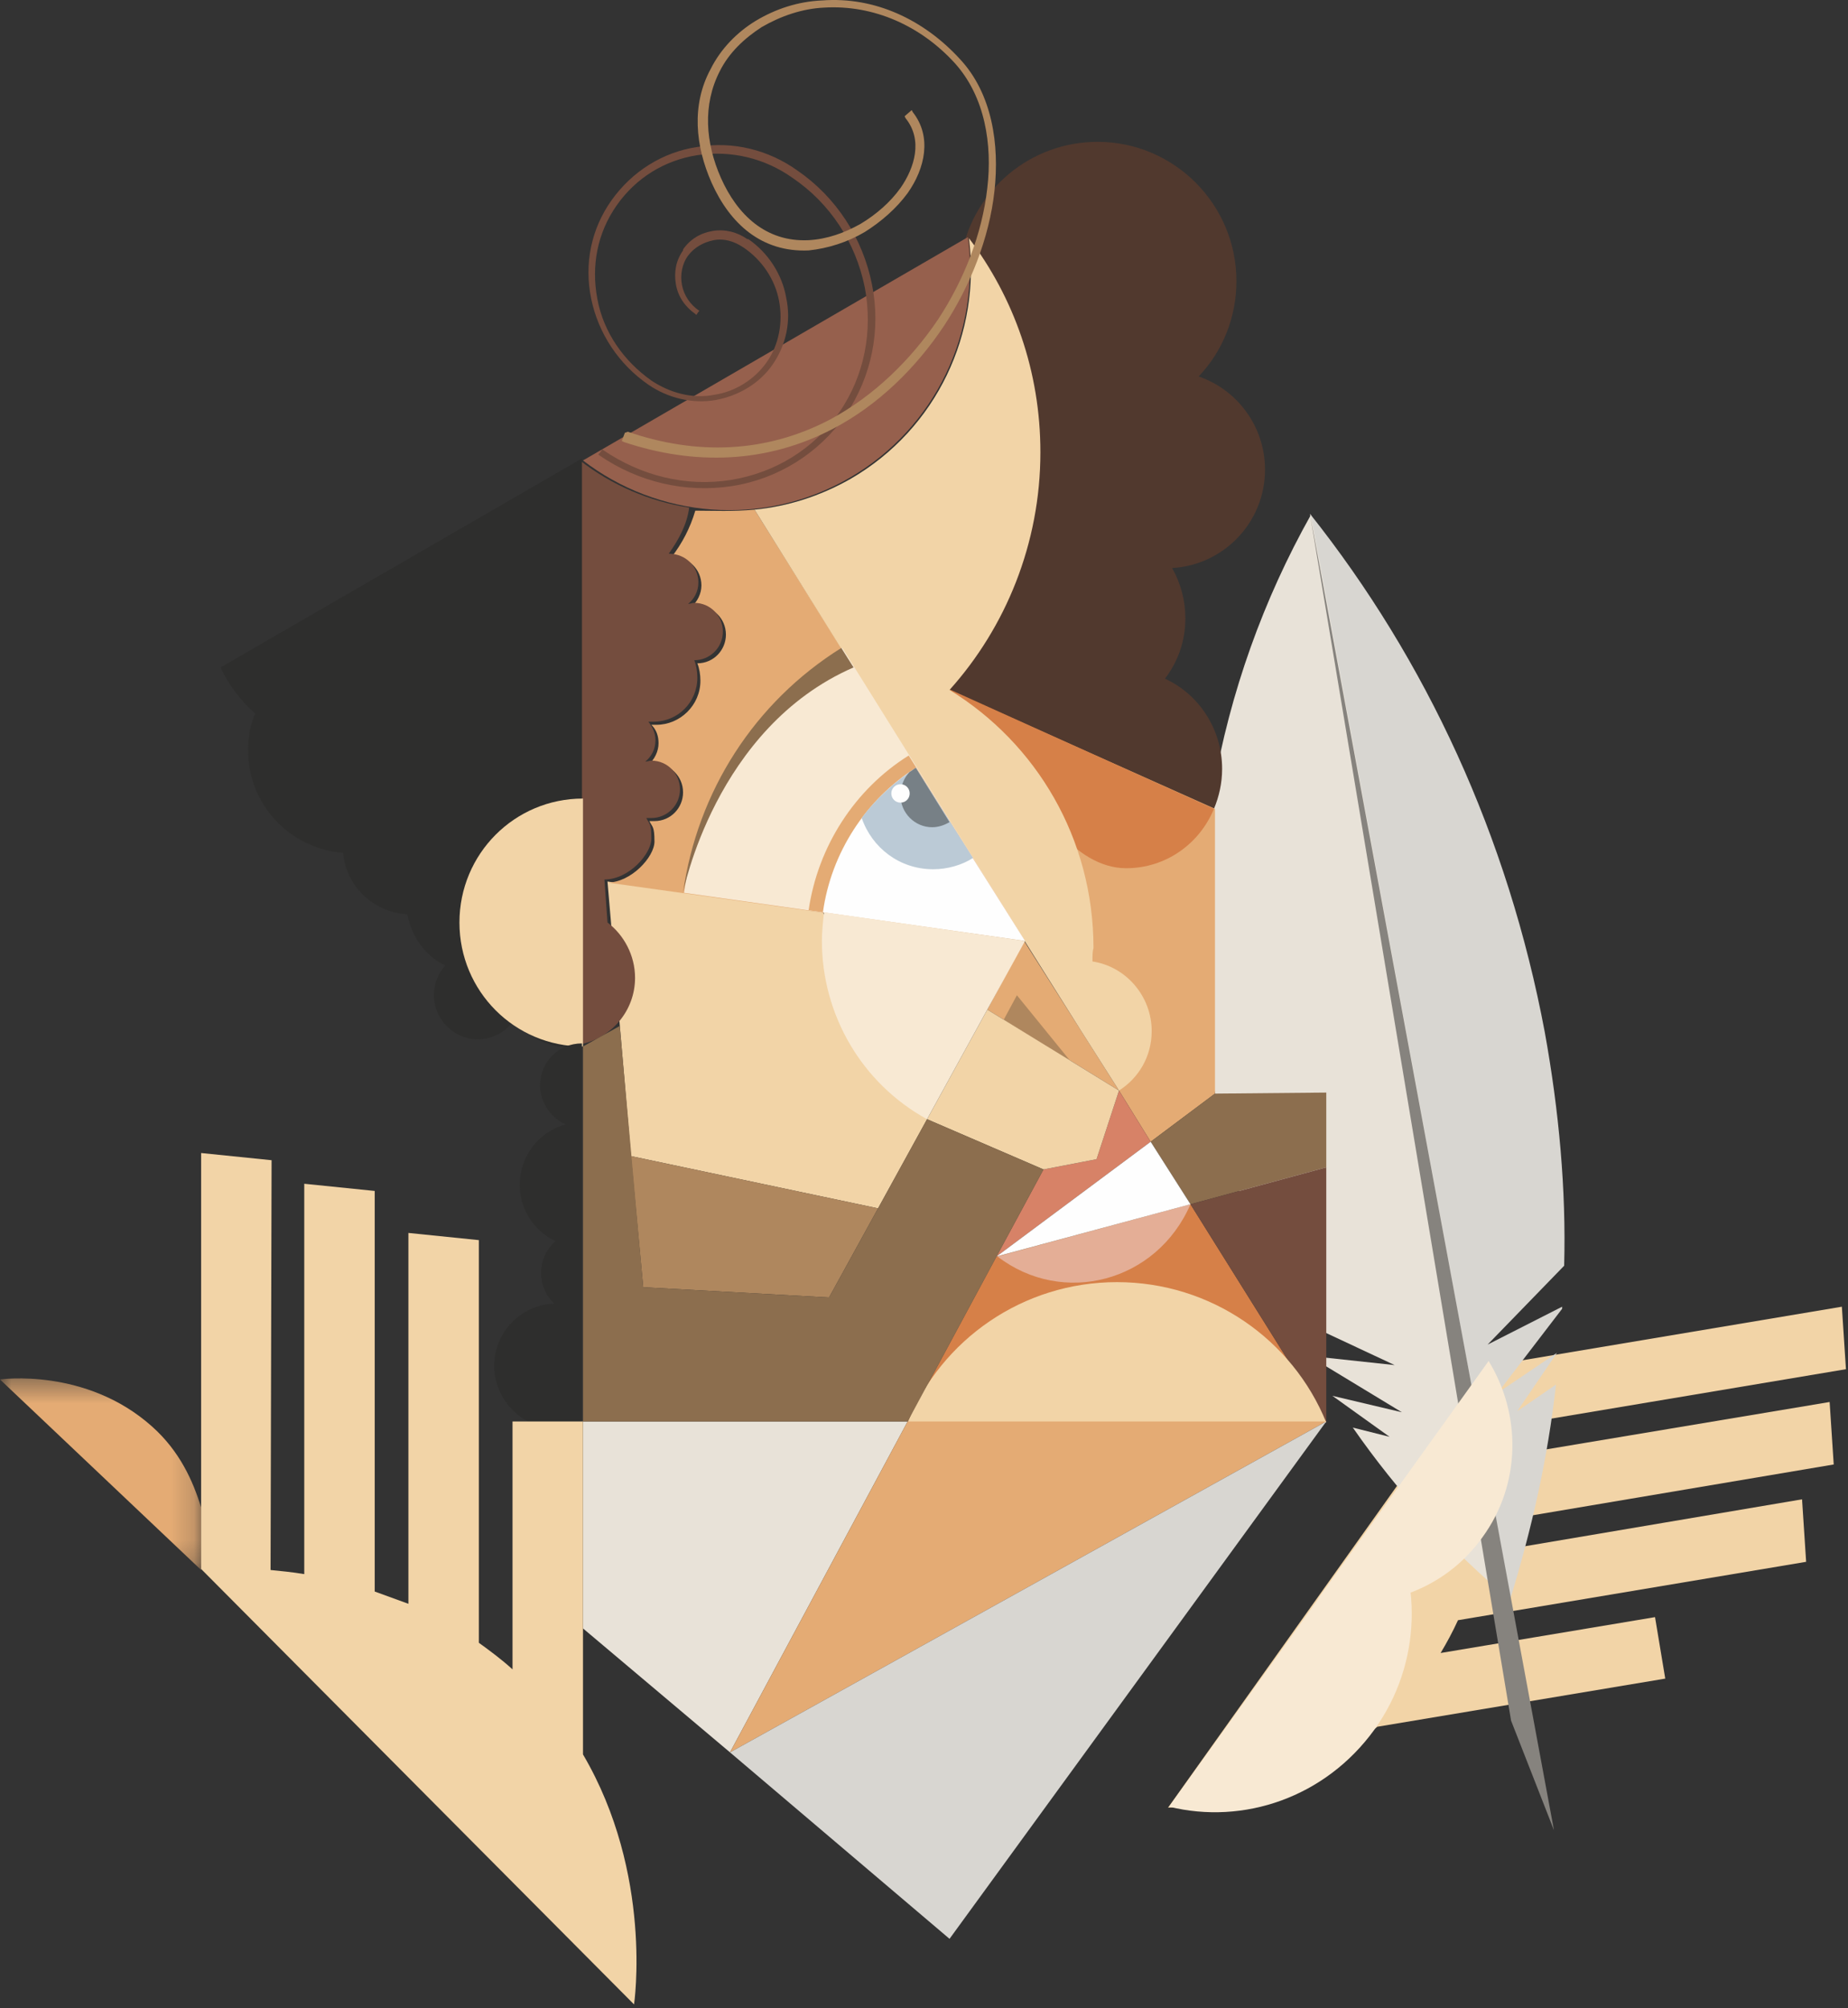 <svg width="81" height="88" viewBox="0 0 81 88" fill="none" xmlns="http://www.w3.org/2000/svg">
<rect x="0" y="0" width="81" height="88" fill="#333333" stroke="none"/>
<g clip-path="url(#clip0_1_1753)">
<path fill-rule="evenodd" clip-rule="evenodd" d="M65.382 62.608C65.427 63.012 65.427 63.461 65.427 63.91L80.195 61.441L80.374 64.179L65.203 66.739L64.934 68.085L78.986 65.706L79.165 68.445L63.905 71.004C63.681 71.498 63.413 71.992 63.144 72.441L72.542 70.869L72.99 73.563L60.37 75.673C56.297 79.13 51.196 79.22 51.196 79.22L64.934 59.914L80.731 57.265L80.91 60.004L65.382 62.608Z" fill="#F2D4A7"/>
<path fill-rule="evenodd" clip-rule="evenodd" d="M67.709 45.232C66.098 36.657 62.518 28.934 57.416 22.514L66.187 70.106C67.127 67.053 67.843 63.91 68.201 60.677L66.501 61.845L68.246 59.285L65.65 61.036L68.47 57.355V57.265L65.203 58.926L68.559 55.469C68.649 52.147 68.335 48.69 67.709 45.232Z" fill="#D8D6D1"/>
<path fill-rule="evenodd" clip-rule="evenodd" d="M53.254 47.926C51.598 38.857 53.299 29.967 57.461 22.559L66.232 70.151C63.592 67.951 61.265 65.392 59.296 62.563L60.907 62.967L58.401 61.171L61.444 61.89L57.371 59.42L61.13 59.824L56.431 57.624C54.94 54.551 53.871 51.288 53.254 47.926Z" fill="#E8E2D8"/>
<path fill-rule="evenodd" clip-rule="evenodd" d="M57.416 22.514L66.232 75.404L68.112 80.208" fill="#86837E"/>
<path fill-rule="evenodd" clip-rule="evenodd" d="M48.108 6.216C51.464 6.216 54.194 8.955 54.194 12.322C54.194 13.939 53.567 15.42 52.538 16.498C54.239 17.081 55.447 18.698 55.447 20.584C55.447 22.873 53.657 24.759 51.375 24.894C51.755 25.564 51.956 26.322 51.956 27.094C51.956 28.081 51.643 28.979 51.061 29.743C52.538 30.416 53.567 31.943 53.567 33.694C53.567 34.322 53.433 34.906 53.209 35.445L41.306 30.102C43.677 27.453 45.154 23.951 45.154 20.09C45.154 16.722 44.035 13.624 42.156 11.11C42.693 8.326 45.154 6.216 48.108 6.216Z" fill="#51392E"/>
<path fill-rule="evenodd" clip-rule="evenodd" d="M43.677 55.065L52.18 52.775L58.132 62.294H39.784" fill="#D68048"/>
<path fill-rule="evenodd" clip-rule="evenodd" d="M41.306 30.102L53.254 35.445V47.926L50.435 50.036L49.047 47.792" fill="#E4AB74"/>
<path fill-rule="evenodd" clip-rule="evenodd" d="M41.574 30.192L53.209 35.445C52.583 36.971 51.106 38.049 49.361 38.049C47.078 38.049 45.199 35.22 45.199 33.694L41.574 30.192Z" fill="#D68048"/>
<path fill-rule="evenodd" clip-rule="evenodd" d="M58.132 47.881V51.159L52.18 52.775L50.435 50.036L53.254 47.926" fill="#8C6E4E"/>
<path fill-rule="evenodd" clip-rule="evenodd" d="M58.132 51.159V62.294L52.18 52.775" fill="#744D3E"/>
<path fill-rule="evenodd" clip-rule="evenodd" d="M48.958 56.188C53.075 56.188 56.655 58.702 58.132 62.339H39.784C41.261 58.702 44.841 56.188 48.958 56.188Z" fill="#F2D4A7"/>
<path fill-rule="evenodd" clip-rule="evenodd" d="M25.553 62.294H39.784L31.997 76.796L25.553 71.363" fill="#E8E2D8"/>
<path fill-rule="evenodd" clip-rule="evenodd" d="M37.233 20.943C41.037 18.743 42.961 14.522 42.424 10.392L25.553 20.179C28.82 22.694 33.429 23.143 37.233 20.943Z" fill="#96604D"/>
<path fill-rule="evenodd" clip-rule="evenodd" d="M52.18 52.775L43.722 55.065C46.586 57.265 50.703 56.188 52.18 52.775Z" fill="#E4AE96"/>
<path fill-rule="evenodd" clip-rule="evenodd" d="M49.047 47.792L48.063 50.8L45.736 51.249L43.677 55.065L50.435 50.036" fill="#D78267"/>
<path fill-rule="evenodd" clip-rule="evenodd" d="M43.275 44.245L49.047 47.792L44.886 41.236" fill="#E4AB74"/>
<path fill-rule="evenodd" clip-rule="evenodd" d="M43.991 44.694L44.572 43.616L46.944 46.535" fill="#AF875E"/>
<path fill-rule="evenodd" clip-rule="evenodd" d="M26.627 38.632L27.656 50.665L38.486 52.955L40.634 49.049L36.07 39.979" fill="#F2D4A7"/>
<path fill-rule="evenodd" clip-rule="evenodd" d="M27.656 50.665L38.486 52.955L36.338 56.861L28.193 56.412" fill="#AF875E"/>
<path fill-rule="evenodd" clip-rule="evenodd" d="M58.132 62.294L31.997 76.796L39.784 62.294M33.071 22.334L36.875 28.396L44.93 41.236L26.627 38.677C27.656 38.677 28.686 37.555 28.686 36.881C28.686 36.208 28.596 36.253 28.462 35.983H28.686C29.402 35.983 29.939 35.4 29.939 34.726C29.939 34.008 29.357 33.469 28.686 33.469C28.596 33.469 28.507 33.469 28.417 33.514C28.686 33.29 28.865 32.93 28.865 32.571C28.865 32.257 28.775 31.988 28.551 31.763H28.775C29.804 31.763 30.7 30.91 30.7 29.832C30.7 29.563 30.655 29.294 30.565 29.069C31.281 29.069 31.818 28.485 31.818 27.812C31.818 27.094 31.236 26.555 30.565 26.555C30.476 26.555 30.386 26.555 30.297 26.6C30.565 26.375 30.744 26.016 30.744 25.657C30.744 24.939 30.162 24.4 29.491 24.4H29.446C29.894 23.816 30.252 23.143 30.476 22.379C31.236 22.379 32.132 22.424 33.071 22.334Z" fill="#E4AB74"/>
<path fill-rule="evenodd" clip-rule="evenodd" d="M58.132 62.294L41.619 84.967L31.997 76.796" fill="#D8D6D1"/>
<path fill-rule="evenodd" clip-rule="evenodd" d="M29.312 24.265C30.073 24.265 30.61 24.849 30.61 25.522C30.61 25.926 30.431 26.241 30.162 26.465C30.252 26.465 30.341 26.42 30.431 26.42C31.147 26.42 31.684 27.004 31.684 27.677C31.684 28.396 31.102 28.934 30.431 28.934C30.52 29.159 30.565 29.428 30.565 29.698C30.565 30.775 29.715 31.628 28.641 31.628H28.417C28.596 31.853 28.73 32.122 28.73 32.437C28.73 32.841 28.551 33.155 28.283 33.379C28.372 33.379 28.462 33.334 28.551 33.334C29.267 33.334 29.804 33.918 29.804 34.592C29.804 35.31 29.223 35.849 28.551 35.849H28.328C28.462 36.118 28.551 36.073 28.551 36.747C28.551 37.42 27.567 38.543 26.493 38.543L26.627 40.428C27.343 40.967 27.835 41.865 27.835 42.853C27.835 44.29 26.806 45.502 25.419 45.771V20.179C26.806 21.257 28.462 21.975 30.207 22.245C30.118 22.963 29.76 23.637 29.312 24.265Z" fill="#744D3E"/>
<path fill-rule="evenodd" clip-rule="evenodd" d="M25.553 45.861C25.374 45.906 25.15 45.906 24.971 45.906C23.987 45.906 23.092 45.412 22.555 44.649C22.241 45.188 21.615 45.547 20.944 45.547C19.914 45.547 19.019 44.694 19.019 43.616C19.019 43.122 19.198 42.673 19.512 42.314C18.661 41.91 18.035 41.057 17.856 40.069C16.379 39.979 15.171 38.857 15.037 37.375C12.709 37.196 10.875 35.265 10.875 32.886C10.875 32.302 10.964 31.763 11.188 31.269C10.561 30.73 10.024 30.012 9.666 29.249L25.508 20.09V45.861H25.553Z" fill="#2E2E2D"/>
<path fill-rule="evenodd" clip-rule="evenodd" d="M25.553 45.861C22.555 45.861 20.138 43.437 20.138 40.428C20.138 37.42 22.555 34.996 25.553 34.996V45.861ZM43.275 44.245L40.634 49.049L45.736 51.249L48.063 50.8L49.047 47.792L43.275 44.245Z" fill="#F2D4A7"/>
<path fill-rule="evenodd" clip-rule="evenodd" d="M43.677 55.065L50.435 50.036L52.18 52.775" fill="#FEFEFE"/>
<path fill-rule="evenodd" clip-rule="evenodd" d="M23.137 62.294C22.286 61.845 21.66 60.902 21.66 59.869C21.66 58.388 22.823 57.175 24.3 57.13C23.942 56.816 23.718 56.322 23.718 55.783C23.718 55.2 23.987 54.706 24.345 54.392C23.405 53.943 22.779 53 22.779 51.922C22.779 51.32 22.976 50.735 23.34 50.257C23.703 49.778 24.214 49.433 24.792 49.273C24.166 49.004 23.674 48.33 23.674 47.567C23.674 46.535 24.479 45.726 25.508 45.726V62.339H23.137V62.294Z" fill="#2E2E2D"/>
<path fill-rule="evenodd" clip-rule="evenodd" d="M47.884 42.135C49.361 42.359 50.48 43.661 50.48 45.188C50.48 46.31 49.898 47.253 49.047 47.792L47.392 45.188L39.292 32.302L33.071 22.334C34.503 22.2 35.935 21.751 37.278 20.988C41.082 18.788 43.006 14.567 42.469 10.437C44.438 13.041 45.602 16.273 45.602 19.82C45.602 23.816 44.08 27.498 41.619 30.236C45.423 32.571 47.929 36.747 47.929 41.551C47.884 41.685 47.884 41.91 47.884 42.135Z" fill="#F2D4A7"/>
<path fill-rule="evenodd" clip-rule="evenodd" d="M30.699 13.579L30.61 13.669L30.52 13.804L30.476 13.759C30.028 13.445 29.715 12.996 29.625 12.457C29.536 11.918 29.625 11.424 29.939 10.975V10.93C30.252 10.481 30.699 10.212 31.236 10.122C31.773 10.033 32.31 10.167 32.758 10.481H32.803C33.653 11.065 34.279 12.008 34.459 13.041C34.682 14.073 34.459 15.106 33.877 15.959C33.295 16.812 32.355 17.351 31.371 17.53C30.341 17.71 29.267 17.441 28.417 16.857C27.119 15.959 26.224 14.612 25.911 13.085C25.598 11.559 25.911 10.033 26.806 8.775C27.701 7.518 29.044 6.665 30.565 6.441C32.132 6.171 33.698 6.575 34.951 7.473C36.651 8.641 37.815 10.437 38.218 12.457C38.62 14.432 38.218 16.498 37.054 18.204C35.891 19.865 34.1 20.988 32.087 21.302C30.028 21.616 27.97 21.122 26.269 19.955L26.224 19.91L26.314 19.82L26.403 19.686L26.448 19.73C28.104 20.853 30.073 21.347 32.042 21.032C33.966 20.718 35.667 19.686 36.786 18.069C37.904 16.453 38.262 14.477 37.904 12.592C37.502 10.616 36.383 8.91 34.727 7.788C33.519 6.934 32.042 6.575 30.565 6.8C29.133 7.024 27.88 7.788 27.03 9C26.18 10.212 25.911 11.649 26.18 13.085C26.448 14.567 27.343 15.824 28.551 16.677C29.357 17.216 30.341 17.485 31.281 17.306C32.221 17.171 33.071 16.633 33.608 15.869C34.145 15.106 34.324 14.118 34.145 13.175C33.966 12.232 33.385 11.379 32.579 10.841C32.176 10.571 31.729 10.437 31.281 10.526C30.834 10.616 30.431 10.841 30.162 11.2C29.894 11.559 29.804 12.053 29.894 12.502C29.983 12.951 30.252 13.355 30.655 13.624L30.699 13.579Z" fill="#744D3E"/>
<path fill-rule="evenodd" clip-rule="evenodd" d="M27.522 18.922C30.52 19.955 33.563 19.865 36.383 18.384C38.307 17.351 39.918 15.779 41.127 13.983C42.245 12.277 43.051 10.257 43.275 8.237C43.498 6.351 43.185 4.241 41.843 2.759C40.366 1.143 38.307 0.2 36.114 0.334C35.175 0.379 34.235 0.694 33.385 1.188C32.624 1.681 31.953 2.31 31.55 3.118C30.789 4.6 30.923 6.261 31.595 7.788C32.31 9.404 33.563 10.616 35.443 10.526C36.249 10.481 37.009 10.212 37.725 9.808C38.397 9.404 39.023 8.865 39.471 8.237C40.097 7.339 40.455 6.126 39.694 5.183L39.65 5.094L39.963 4.824L40.008 4.914C40.858 5.992 40.545 7.383 39.784 8.461C39.292 9.134 38.62 9.718 37.904 10.167C37.144 10.616 36.293 10.886 35.443 10.975C33.385 11.065 31.997 9.808 31.192 8.012C30.476 6.396 30.297 4.6 31.147 3.028C31.595 2.13 32.31 1.412 33.116 0.918C34.011 0.379 34.996 0.065 36.025 0.02C38.352 -0.159 40.5 0.873 42.066 2.579C43.498 4.106 43.812 6.351 43.588 8.371C43.364 10.437 42.514 12.547 41.395 14.253C40.142 16.139 38.486 17.755 36.517 18.788C33.608 20.314 30.431 20.404 27.343 19.371L27.254 19.326L27.388 18.967L27.522 18.922Z" fill="#AF875E"/>
<path fill-rule="evenodd" clip-rule="evenodd" d="M44.93 41.236L29.983 39.126C30.61 34.681 33.116 30.775 36.92 28.396L44.93 41.236Z" fill="#F8E9D3"/>
<path fill-rule="evenodd" clip-rule="evenodd" d="M29.939 39.126C30.565 34.681 33.071 30.775 36.875 28.396L37.412 29.249C31.326 31.898 29.939 39.126 29.939 39.126Z" fill="#8C6E4E"/>
<path fill-rule="evenodd" clip-rule="evenodd" d="M44.93 41.236L35.443 39.89C35.846 37.106 37.457 34.592 39.829 33.11L44.93 41.236Z" fill="#E4AB74"/>
<path fill-rule="evenodd" clip-rule="evenodd" d="M44.93 41.236L36.07 39.979C36.428 37.375 37.949 35.041 40.142 33.649L44.93 41.236Z" fill="#FEFEFE"/>
<path fill-rule="evenodd" clip-rule="evenodd" d="M37.77 35.849C38.397 34.996 39.247 34.232 40.142 33.649L42.648 37.6C42.156 37.914 41.529 38.094 40.903 38.094C39.426 38.094 38.218 37.151 37.77 35.849Z" fill="#BBCAD6"/>
<path fill-rule="evenodd" clip-rule="evenodd" d="M39.873 33.828C39.963 33.783 40.053 33.694 40.142 33.649L41.619 36.028C41.395 36.163 41.127 36.253 40.858 36.253C40.097 36.253 39.471 35.624 39.471 34.861C39.471 34.412 39.65 34.053 39.873 33.828Z" fill="#778086"/>
<path fill-rule="evenodd" clip-rule="evenodd" d="M39.471 34.367C39.694 34.367 39.873 34.547 39.873 34.771C39.873 34.996 39.694 35.175 39.471 35.175C39.247 35.175 39.068 34.996 39.068 34.771C39.068 34.547 39.247 34.367 39.471 34.367Z" fill="#FEFEFE"/>
<path fill-rule="evenodd" clip-rule="evenodd" d="M44.93 41.236L40.634 49.049C37.77 47.477 36.025 44.469 36.025 41.236C36.025 40.832 36.07 40.428 36.114 39.979L44.93 41.236Z" fill="#F8E9D3"/>
<path fill-rule="evenodd" clip-rule="evenodd" d="M39.784 62.294H25.553V45.861L27.164 44.963L28.193 56.412L36.338 56.861L40.634 49.049L45.736 51.249" fill="#8C6E4E"/>
<mask id="mask0_1_1753" style="mask-type:luminance" maskUnits="userSpaceOnUse" x="0" y="60" width="9" height="9">
<path d="M0 60.407H8.816V68.804H0V60.407Z" fill="#E4AB74"/>
</mask>
<g mask="url(#mask0_1_1753)">
<path fill-rule="evenodd" clip-rule="evenodd" d="M0 60.453C0 60.453 3.759 59.914 6.668 62.518C7.876 63.596 8.458 64.898 8.816 66.065V68.804L0 60.453Z" fill="#E4AB74"/>
</g>
<path fill-rule="evenodd" clip-rule="evenodd" d="M11.859 68.804C12.307 68.849 12.799 68.894 13.336 68.984V51.877L16.424 52.192V69.747L17.901 70.285V54.032L20.988 54.347V71.992C21.481 72.351 21.973 72.71 22.465 73.159V62.294H25.553V76.885C28.641 82.139 27.791 87.841 27.791 87.841L8.816 68.759V50.53L11.904 50.845L11.859 68.804Z" fill="#F2D4A7"/>
<path fill-rule="evenodd" clip-rule="evenodd" d="M64.979 67.367C66.68 65.032 66.68 61.979 65.248 59.645L57.774 70.061C60.414 70.69 63.323 69.702 64.979 67.367Z" fill="#F8E9D3"/>
<path fill-rule="evenodd" clip-rule="evenodd" d="M60.235 75.808C62.339 72.89 62.383 69.073 60.593 66.155L51.24 79.175C54.507 79.984 58.087 78.771 60.235 75.808Z" fill="#F8E9D3"/>
</g>
<defs>
<clipPath id="clip0_1_1753">
<rect width="81" height="88" fill="white"/>
</clipPath>
</defs>
</svg>
